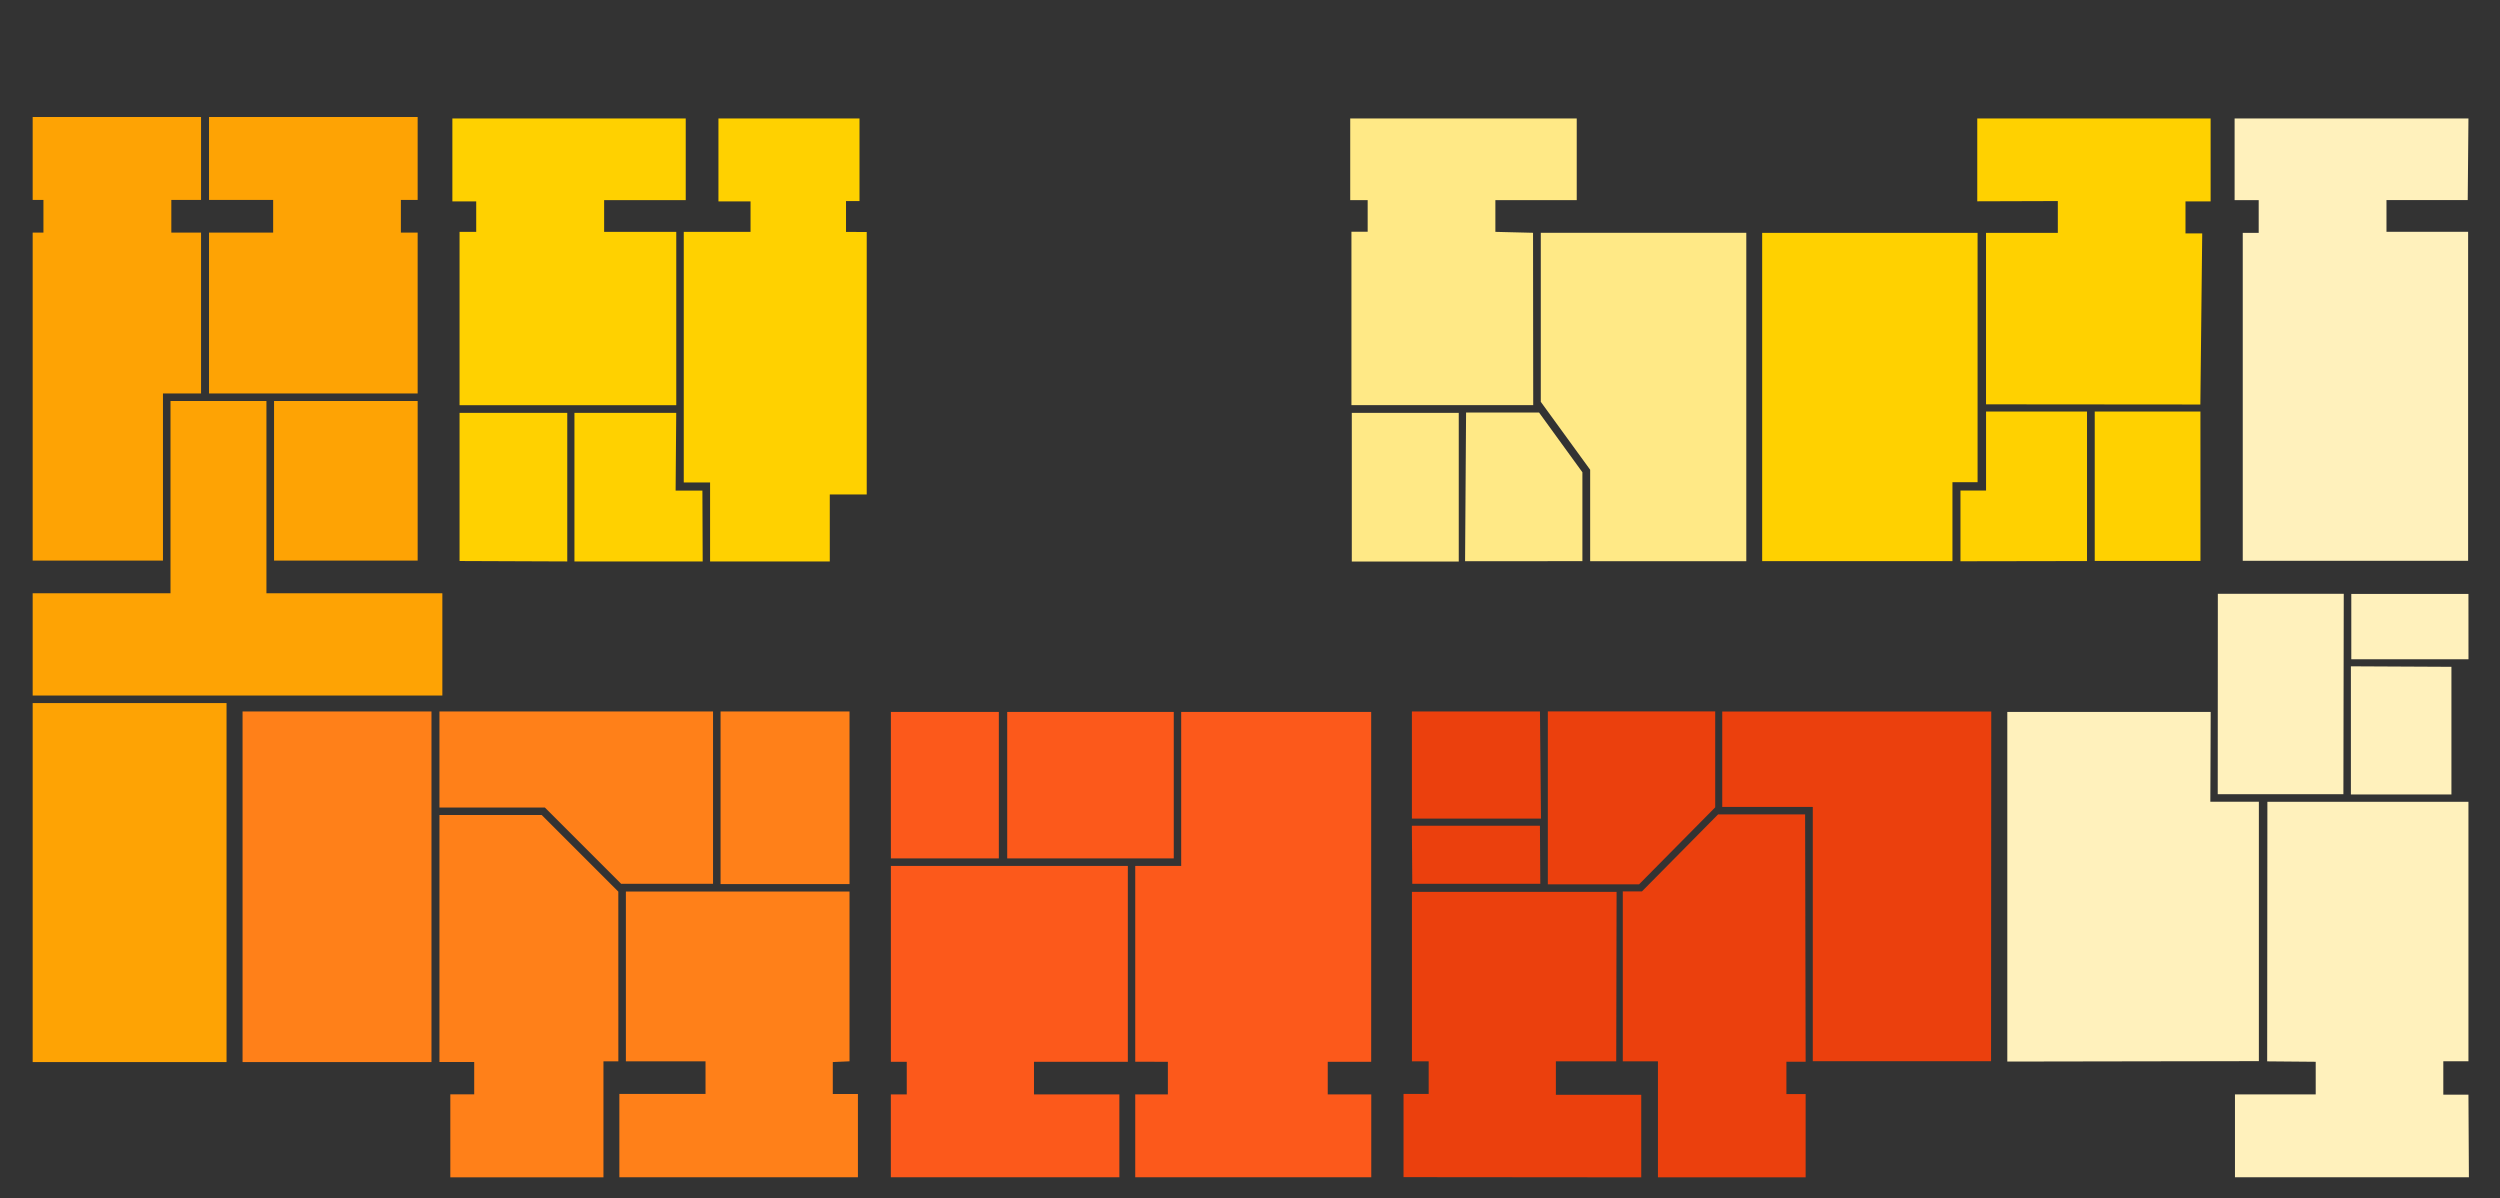 <svg class="plan_color" id="sectionD" data-section="d" xmlns="http://www.w3.org/2000/svg" width="696.33" height="333.8" viewBox="0 0 696.33 333.8">
  
      <rect x="0" y="0" width="696.33" height="333.8" fill="#333333" stroke="none"/>
  
      <path d="M687.54,165.43H654.91v18.19h32.64ZM654.8,185.59l28,.14v35.55h-28Zm-37.06-20.2h35.07l-.1,55.82h-35ZM559.1,198.3h56.65l-.1,25h13.52v72.26l-70.07.12ZM687.54,33l-.2,22.73H664.71v8.83h22.74V156.2H624.68V64.86h4.44V55.75h-6.71V33Zm-56,190.33h56v72.26h-7v9.31h7l.13,23H622.51V304.83H645v-9.09l-13.52-.12Z" style="fill: #fff1bc"/>
    
      <path d="M393.25,230h35.67l.11,16.16H393.36Zm161.32,65.58H504.92V224.75H479.7V198.18h74.93ZM428.93,198.17H393.26V228h35.95Zm27.61,48.14H431.12V198.15h46.62v26.72Zm46.39,49.42h-5.36v9h5.36v23.2H461.79V295.61H452V248.29h5.33l21.21-21.45h24.24Zm-112,32.14V304.7h7v-9.09h-4.66v-47.2h57l-.1,47.2H433.36v9.32h23.78v23Z" style="fill: #eb400d"/>
    
      <path d="M67.56,198.16v97.66h52.62V198.16Zm104.67,97.46h-4.15v32.3H125.43V304.8h6.65v-9H122.4V227h28.47l21.35,21.35Zm26.37-97.46v48H173l-21.24-21.24H122.4V198.16Zm2.1,0h35.92v48.08H200.7ZM174.21,327.91h-1.7V304.7h24v-9.09H174.33V248.33h62.29v47.28l-4.66.21v8.89h7v23.2Z" style="fill: #ff8019"/>
    
      <path d="M56,109.59H45.39v46.56H9.1V64.79h3v-9.1h-3V32.58H56v23.1H47.72v9.1H56Zm67.21,55.66v28.47H9.1V165.25H47.49V111.69H74.21v53.56ZM9.1,195.82v100h54v-100Zm107.23-84.13h-40v44.46h40Zm-58.11-56V32.58h58.11v23.1h-4.67v9.1h4.67v44.81H58.22V64.79H76.08v-9.1Z" style="fill: #fea304"/>
    
      <path d="M158,115H128v41.26l30,.12Zm37.72,41.38H160V115h28.35l-.17,21.65h7.46Zm45.69-91.76v73.11H231.12v18.65H197.78v-22h-7.33V64.58h18.6V56.1h-8.94V33H239.4V56h-3.76v8.6ZM191,33V55.75H168.27v8.83h20.09v48.28H128V64.58h4.64V56.1H126V33Z" style="fill: #ffd100"/>
    
      <path d="M316.2,295.73V241.19H329V198.3h52.92v97.44h-12.1v9.09h12.12V327.9H316.2V304.83h9.09v-9.09ZM280.54,198.3v40.79h46.39V198.3Zm-2.33,0H248.14v40.79h30.07Zm-30.07,97.44V241.19h66v54.55H288v9.09h23.78V327.9H248.13V304.83h4.43v-9.09Z" style="fill: #fc591b"/>
    
      <path d="M442.91,156.31V130.84l-13.75-18.92V64.84H486.4v91.47Zm-34.84,0,.28-41.4h20.33l12.07,16.63V156.3ZM406.31,115H376.52v41.4h29.79Zm32.86-82V55.75H416.51v8.83l10.49.26.05,48H376.42V64.54h4.52V55.75h-4.86V33Z" style="fill: #ffe986"/>
    
      <path d="M581.3,156.27l-35.25.06v-19.7h7.13v-22H581.3Zm-28.13-43.65V64.86h20V56l-22.44.07V33h65V56.1h-7V65h4.66l-.52,47.67Zm59.72,2H583.45v41.61H612.9ZM490.82,64.87h60V134.3h-7v22h-53Z" style="fill: #ffd100"/>
    
</svg>
